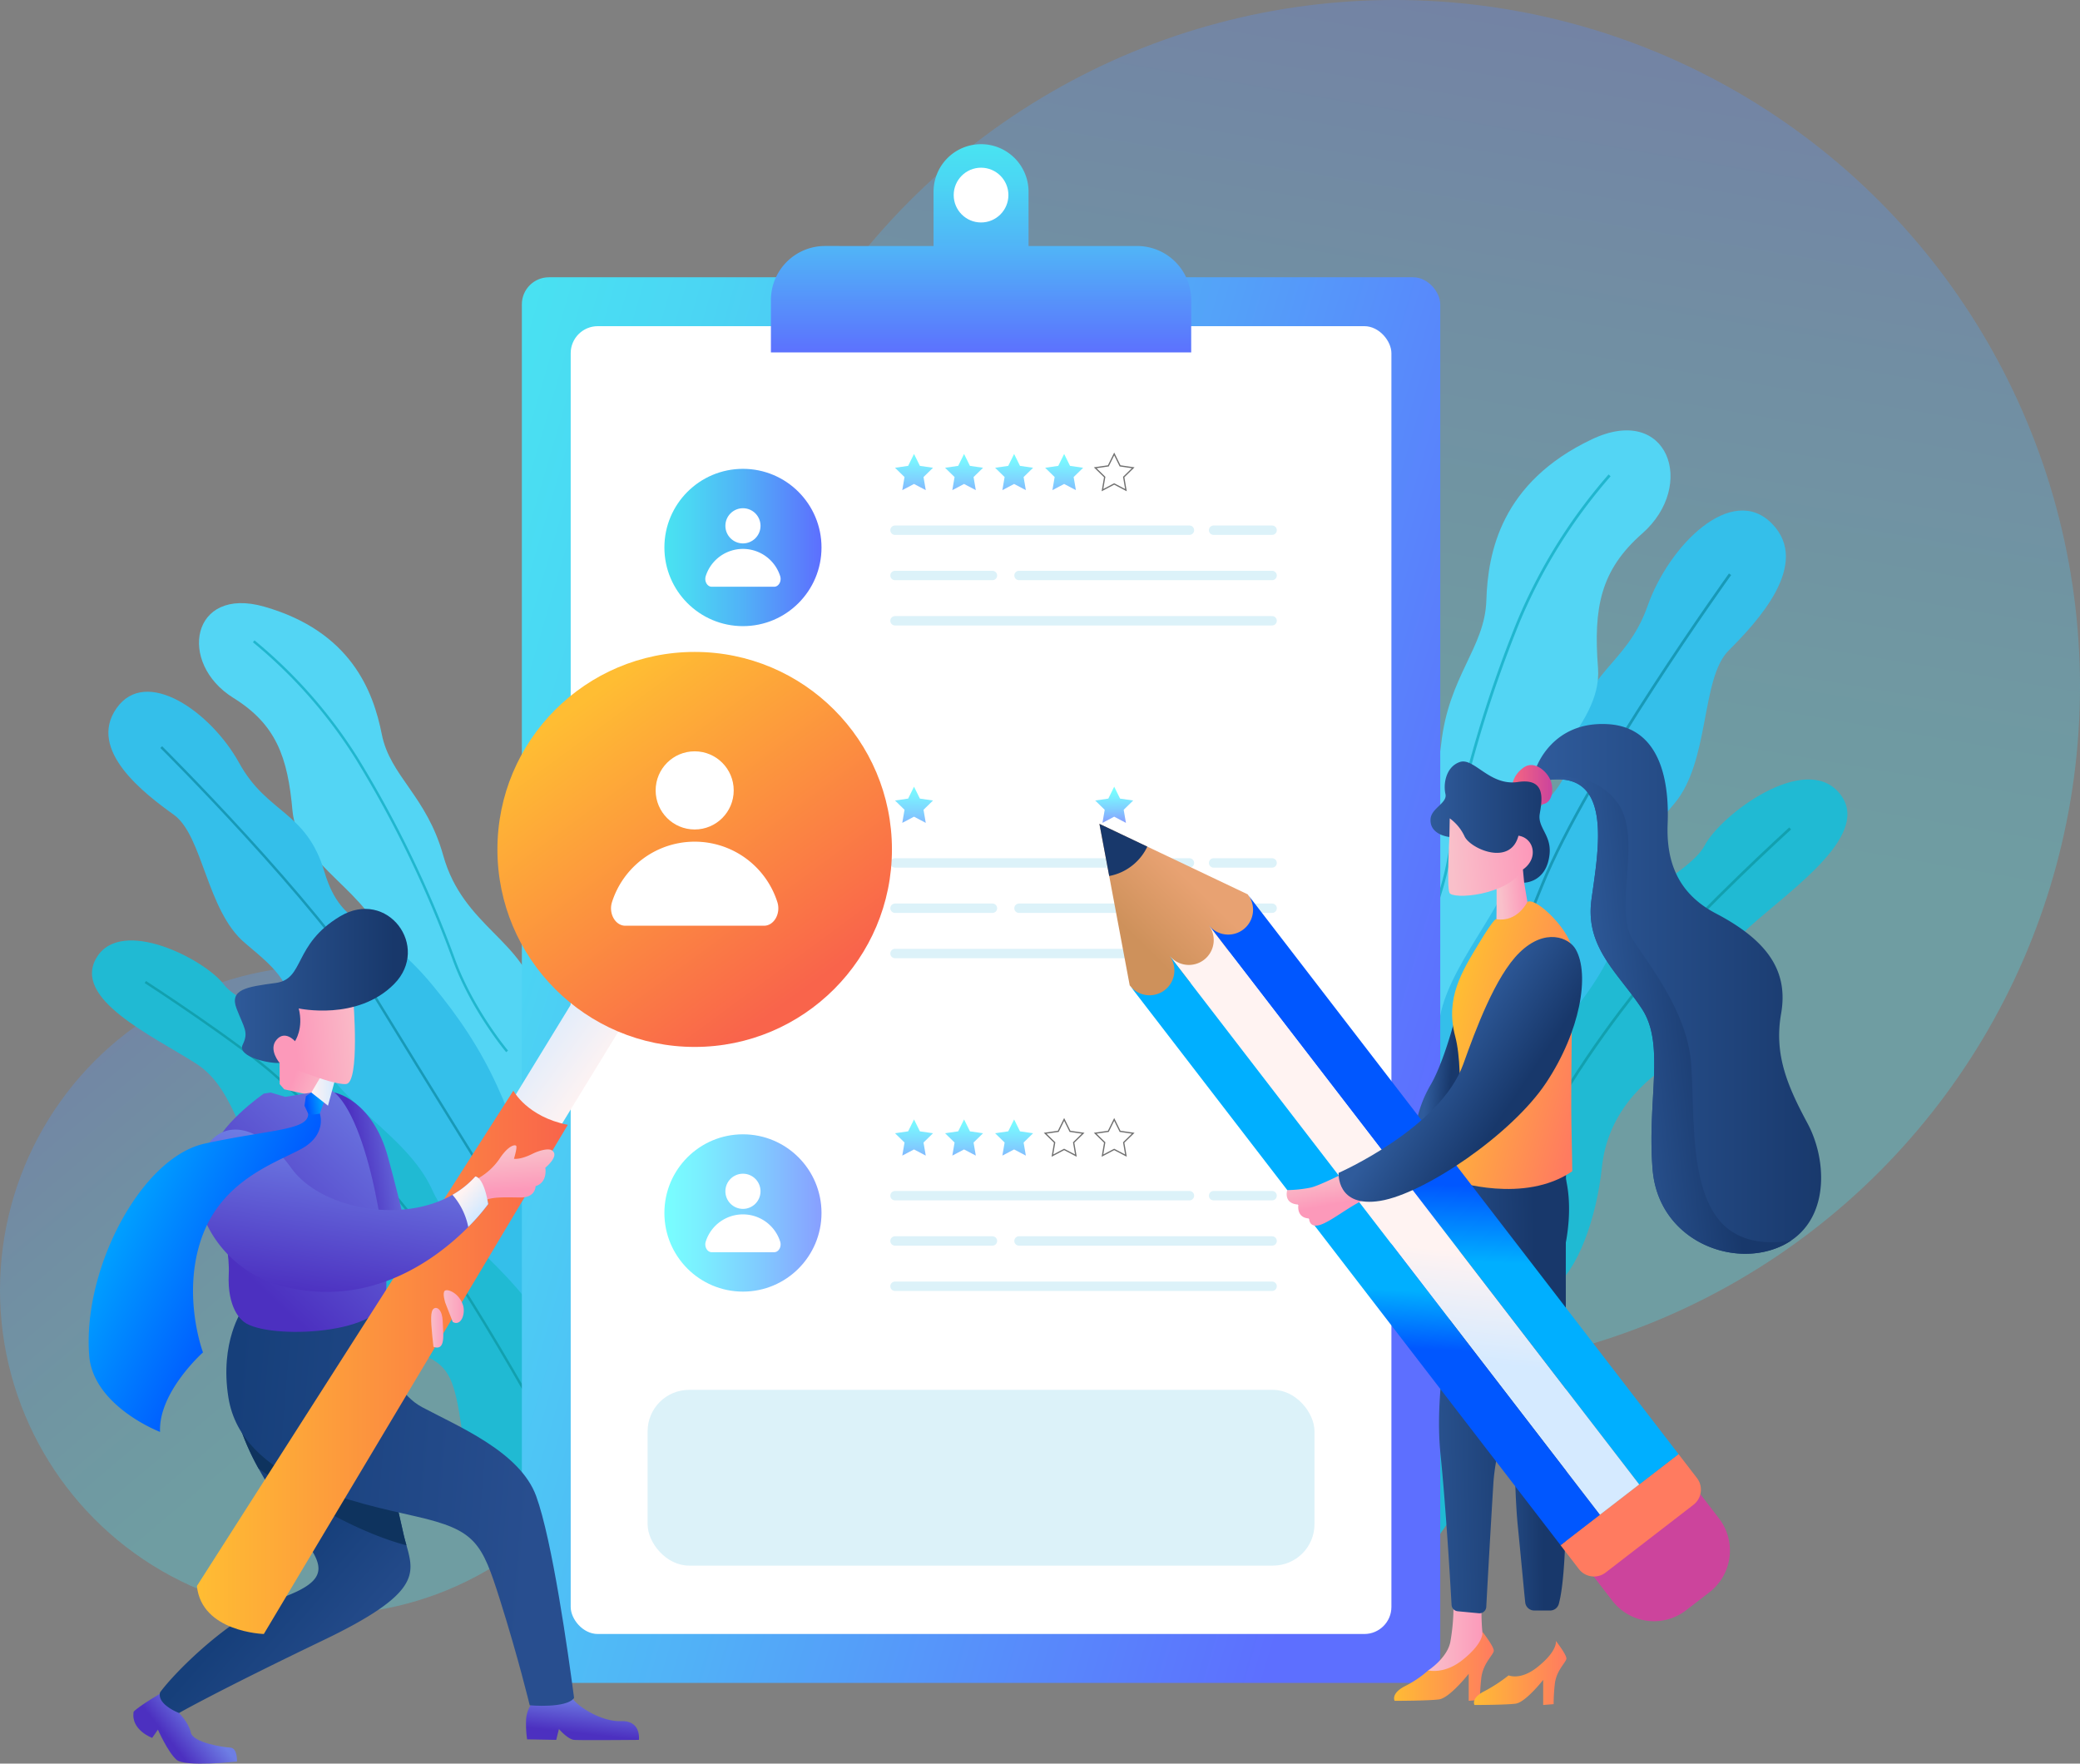 <svg xmlns="http://www.w3.org/2000/svg" xmlns:xlink="http://www.w3.org/1999/xlink" width="690" height="585" viewBox="0 0 690 585">
  <rect x="0" y="0" width="690" height="585" fill="#808080" stroke="none"/>
  <defs>
    <linearGradient id="linear-gradient" x1="0.487" y1="0.579" x2="0.612" y2="-0.155" gradientUnits="objectBoundingBox">
      <stop offset="0" stop-color="#49e3f2"/>
      <stop offset="0.172" stop-color="#4bd5f3"/>
      <stop offset="0.495" stop-color="#51b2f7"/>
      <stop offset="0.929" stop-color="#5b78fd"/>
      <stop offset="1" stop-color="#5d6fff"/>
    </linearGradient>
    <linearGradient id="linear-gradient-2" x1="0.587" y1="0.603" x2="-0.012" y2="-0.11" xlink:href="#linear-gradient"/>
    <linearGradient id="linear-gradient-3" x1="-0.113" y1="0.228" x2="0.943" y2="0.696" xlink:href="#linear-gradient"/>
    <linearGradient id="linear-gradient-4" x1="0" y1="0.5" x2="1" y2="0.5" xlink:href="#linear-gradient"/>
    <linearGradient id="linear-gradient-5" x1="0.507" y1="-0.047" x2="0.485" y2="1.335" gradientUnits="objectBoundingBox">
      <stop offset="0" stop-color="#78ffff"/>
      <stop offset="0.201" stop-color="#7af1ff"/>
      <stop offset="0.577" stop-color="#80ceff"/>
      <stop offset="1" stop-color="#889fff"/>
    </linearGradient>
    <linearGradient id="linear-gradient-6" x1="0.506" y1="-0.024" x2="0.485" y2="1.357" xlink:href="#linear-gradient-5"/>
    <linearGradient id="linear-gradient-7" x1="0.506" y1="-0.002" x2="0.485" y2="1.379" xlink:href="#linear-gradient-5"/>
    <linearGradient id="linear-gradient-8" x1="0.506" y1="0.02" x2="0.484" y2="1.402" xlink:href="#linear-gradient-5"/>
    <linearGradient id="linear-gradient-13" x1="0.494" y1="0.089" x2="0.513" y2="1" xlink:href="#linear-gradient-5"/>
    <linearGradient id="linear-gradient-14" x1="0" y1="0.5" x2="1" y2="0.5" xlink:href="#linear-gradient-5"/>
    <linearGradient id="linear-gradient-18" x1="0.5" y1="0.016" x2="0.5" y2="1.022" xlink:href="#linear-gradient"/>
    <linearGradient id="linear-gradient-19" x1="0.723" y1="0.442" x2="0.366" y2="0.643" gradientUnits="objectBoundingBox">
      <stop offset="0" stop-color="#6e7ee4"/>
      <stop offset="1" stop-color="#4c30c0"/>
    </linearGradient>
    <linearGradient id="linear-gradient-20" x1="0.681" y1="0.049" x2="0.443" y2="0.839" xlink:href="#linear-gradient-19"/>
    <linearGradient id="linear-gradient-21" x1="0.74" y1="0.95" x2="0.492" y2="0.621" gradientUnits="objectBoundingBox">
      <stop offset="0" stop-color="#284e8f"/>
      <stop offset="1" stop-color="#163f7a"/>
    </linearGradient>
    <linearGradient id="linear-gradient-22" x1="0.879" y1="0.521" x2="0.02" y2="0.44" xlink:href="#linear-gradient-21"/>
    <linearGradient id="linear-gradient-23" x1="1.2" y1="0.678" x2="0.321" y2="0.447" gradientUnits="objectBoundingBox">
      <stop offset="0" stop-color="#f9c0ca"/>
      <stop offset="1" stop-color="#fc99ba"/>
    </linearGradient>
    <linearGradient id="linear-gradient-24" x1="1.052" y1="0.323" x2="0.323" y2="0.549" xlink:href="#linear-gradient-19"/>
    <linearGradient id="linear-gradient-25" x1="0.893" y1="-0.057" x2="0.33" y2="0.829" xlink:href="#linear-gradient-19"/>
    <linearGradient id="linear-gradient-26" x1="0.374" y1="1.086" x2="0.749" y2="-0.655" gradientUnits="objectBoundingBox">
      <stop offset="0" stop-color="#fff3f2"/>
      <stop offset="1" stop-color="#d5eaff"/>
    </linearGradient>
    <linearGradient id="linear-gradient-27" x1="0.223" y1="0.123" x2="0.767" y2="0.863" gradientUnits="objectBoundingBox">
      <stop offset="0" stop-color="#ffbd33"/>
      <stop offset="1" stop-color="#f9644b"/>
    </linearGradient>
    <linearGradient id="linear-gradient-28" x1="0" y1="0.5" x2="1" y2="0.5" xlink:href="#linear-gradient-27"/>
    <linearGradient id="linear-gradient-30" x1="0.556" y1="0.123" x2="0.354" y2="0.918" xlink:href="#linear-gradient-19"/>
    <linearGradient id="linear-gradient-31" x1="0.123" y1="0.184" x2="0.691" y2="0.545" gradientUnits="objectBoundingBox">
      <stop offset="0" stop-color="#00afff"/>
      <stop offset="1" stop-color="#0057ff"/>
    </linearGradient>
    <linearGradient id="linear-gradient-32" x1="1.007" y1="0.406" x2="0.139" y2="0.545" xlink:href="#linear-gradient-31"/>
    <linearGradient id="linear-gradient-33" x1="0" y1="0.5" x2="1" y2="0.5" xlink:href="#linear-gradient-26"/>
    <linearGradient id="linear-gradient-35" x1="1.081" y1="0.463" x2="0.344" y2="0.524" xlink:href="#linear-gradient-23"/>
    <linearGradient id="linear-gradient-36" x1="0.463" y1="0.121" x2="0.556" y2="0.798" xlink:href="#linear-gradient-23"/>
    <linearGradient id="linear-gradient-37" x1="0.373" y1="0.227" x2="0.749" y2="0.711" xlink:href="#linear-gradient-26"/>
    <linearGradient id="linear-gradient-38" x1="0" y1="0.5" x2="1" y2="0.5" xlink:href="#linear-gradient-23"/>
    <linearGradient id="linear-gradient-42" y1="0.5" x2="1" y2="0.5" gradientUnits="objectBoundingBox">
      <stop offset="0" stop-color="#2f5b9b"/>
      <stop offset="1" stop-color="#18386b"/>
    </linearGradient>
    <linearGradient id="linear-gradient-44" y1="0.5" x2="1" y2="0.5" gradientUnits="objectBoundingBox">
      <stop offset="0" stop-color="#ffbd33"/>
      <stop offset="1" stop-color="#ff7b60"/>
    </linearGradient>
    <linearGradient id="linear-gradient-47" x1="-0.223" y1="0.552" x2="0.663" y2="0.496" xlink:href="#linear-gradient-42"/>
    <linearGradient id="linear-gradient-48" x1="-0.27" y1="0.547" x2="0.721" y2="0.477" xlink:href="#linear-gradient-42"/>
    <linearGradient id="linear-gradient-49" x1="0.234" y1="0.476" x2="0.63" y2="0.554" xlink:href="#linear-gradient-42"/>
    <linearGradient id="linear-gradient-50" x1="0.161" y1="0.56" x2="0.936" y2="0.417" xlink:href="#linear-gradient-23"/>
    <linearGradient id="linear-gradient-51" x1="0.081" y1="0.505" x2="0.903" y2="0.441" xlink:href="#linear-gradient-23"/>
    <linearGradient id="linear-gradient-52" x1="0.094" y1="0.31" x2="0.97" y2="0.833" xlink:href="#linear-gradient-44"/>
    <linearGradient id="linear-gradient-53" x1="0.516" y1="0.268" x2="0.209" y2="0.625" gradientUnits="objectBoundingBox">
      <stop offset="0" stop-color="#e8a272"/>
      <stop offset="1" stop-color="#ce915b"/>
    </linearGradient>
    <linearGradient id="linear-gradient-54" x1="-5.526" y1="8.552" x2="-4.419" y2="8.552" xlink:href="#linear-gradient-42"/>
    <linearGradient id="linear-gradient-55" x1="1.597" y1="-2.225" x2="1.604" y2="-1.428" gradientUnits="objectBoundingBox">
      <stop offset="0" stop-color="#f46682"/>
      <stop offset="1" stop-color="#cc449c"/>
    </linearGradient>
    <linearGradient id="linear-gradient-56" x1="2.312" y1="-1.584" x2="1.891" y2="-0.978" xlink:href="#linear-gradient-44"/>
    <linearGradient id="linear-gradient-57" x1="0.265" y1="0.613" x2="0.269" y2="0.485" xlink:href="#linear-gradient-31"/>
    <linearGradient id="linear-gradient-58" x1="0.355" y1="0.532" x2="0.34" y2="0.714" xlink:href="#linear-gradient-26"/>
    <linearGradient id="linear-gradient-59" x1="0.437" y1="0.562" x2="0.433" y2="0.659" xlink:href="#linear-gradient-31"/>
    <linearGradient id="linear-gradient-60" x1="0.438" y1="0.232" x2="0.559" y2="0.633" xlink:href="#linear-gradient-23"/>
    <linearGradient id="linear-gradient-61" x1="0.406" y1="0.434" x2="0.688" y2="0.641" xlink:href="#linear-gradient-42"/>
    <linearGradient id="linear-gradient-63" x1="0.183" y1="0.564" x2="0.685" y2="0.447" xlink:href="#linear-gradient-42"/>
    <linearGradient id="linear-gradient-64" x1="0" y1="0.5" x2="1" y2="0.5" xlink:href="#linear-gradient-55"/>
  </defs>
  <g id="Vector_Smart_Object2" data-name="Vector Smart Object2" transform="translate(-188.626 -92.505)">
    <ellipse id="Ellipse_13" data-name="Ellipse 13" cx="227.443" cy="227.699" rx="227.443" ry="227.699" transform="translate(423.741 92.504)" opacity="0.3" fill="url(#linear-gradient)"/>
    <ellipse id="Ellipse_14" data-name="Ellipse 14" cx="107.465" cy="107.586" rx="107.465" ry="107.586" transform="translate(188.626 412.851)" opacity="0.3" fill="url(#linear-gradient-2)"/>
    <g id="Group_41" data-name="Group 41">
      <path id="Path_563" data-name="Path 563" d="M636.775,644.4c18.016-29.578,58.167-77.271,57.806-95.466s.585-23.6,8.985-29.091,14.7-23.373,16.475-40.229,12.7-28.634,25.977-36.3,8.723-30.62,23.1-43.472,41.023-30.975,29.568-44.39-39.112,7.162-44.559,17.482-32.528,19.958-46.322,44-20.548,45.257-32.62,52.592-24.543,35.129-28.812,62.347S636.775,644.4,636.775,644.4Z" fill="#20bad3"/>
      <path id="Path_564" data-name="Path 564" d="M782.479,367.3s-30.924,28.22-42.244,42.68-26.473,32.322-43.29,63.653S655.1,579.09,655.1,579.09" fill="none" stroke="#12a0af" stroke-miterlimit="10" stroke-width="0.906"/>
      <path id="Path_565" data-name="Path 565" d="M651.45,538.257c8.464-42.162,33.452-55.645,39.395-78.022s30.029-36.788,35.468-61.733,5.764-25.367,17.691-39.385,8.753-41.47,18.049-50.814,27.6-28.661,14.362-42.132-34.062,7.01-41.219,27.3-21.473,21.393-24.375,44.614S695,357.378,678.6,385.51,656.747,435.6,653.43,475.144,651.45,538.257,651.45,538.257Z" fill="#34bfea"/>
      <path id="Path_566" data-name="Path 566" d="M666.346,429.625c3.725-19.776,26.716-41.154,27.257-60.774s26.681-34.819,25.134-54.76.785-32.434,14.652-44.609c18.2-15.979,8.564-43.246-16.694-31.26-30.159,14.313-34.5,37.576-35,53.412s-12.532,24.988-15,47.784c-2.948,27.182-24.658,35.8-25.344,58.183S666.346,429.625,666.346,429.625Z" fill="#53d5f4"/>
      <path id="Path_567" data-name="Path 567" d="M762.537,282.987s-47.236,65.705-62.384,103.2-33.794,82.6-33.794,82.6" fill="none" stroke="#1899b7" stroke-miterlimit="10" stroke-width="0.906"/>
      <path id="Path_568" data-name="Path 568" d="M722.583,250.182a178.491,178.491,0,0,0-30.361,48.778,411.386,411.386,0,0,0-22.99,78.227c-3.584,19.789-13.9,37.173-13.9,37.173" fill="none" stroke="#21b6ce" stroke-miterlimit="10" stroke-width="0.906"/>
    </g>
    <g id="Group_42" data-name="Group 42">
      <path id="Path_569" data-name="Path 569" d="M407.35,643.05c-20.391-23.631-63.14-60.091-65.508-76.322s-4.009-20.9-12.288-24.535-16.529-18.6-20.595-33.33-15.521-23.58-28.462-28.428S268.215,454.5,253.534,445.2s-41.054-21.465-32.852-35.09,35.836.575,42.2,8.944,31.872,12.928,47.691,32.264,24.959,37.2,36.777,41.931,27.014,27.6,34.833,51.169S407.35,643.05,407.35,643.05Z" fill="#20bad3"/>
      <path id="Path_570" data-name="Path 570" d="M236.843,418.244s31.667,20.511,43.87,31.692,28.316,24.819,47.9,50.186,52.795,87.567,52.795,87.567" fill="none" stroke="#12a0af" stroke-miterlimit="10" stroke-width="0.816"/>
      <path id="Path_571" data-name="Path 571" d="M349.315,456.456c-6.235-17.032-29.837-32.636-33.217-50s-28.87-27.007-30.441-44.968-5.492-28.723-19.621-37.495c-18.543-11.513-14.006-37.185,10.224-30.268,28.932,8.26,36.229,28.3,39.012,42.309s14.836,20.362,20.4,40.266c6.639,23.733,27.216,28.182,31.134,47.98,2.172,10.974,1.013,31.381-4.42,36.951C358.021,465.709,349.315,456.456,349.315,456.456Z" fill="#53d5f4"/>
      <path id="Path_572" data-name="Path 572" d="M378.615,550.841c-13.757-36.235-37.968-44.523-46.559-63.54s-32.137-28.263-40.661-49.637-8.874-21.7-21.551-32.4-13.911-35.578-23.559-42.508-28.777-21.4-19-35.335,31.323,1.188,40.685,18.169,22.255,15.842,28.267,36.059,16.917,14.811,35.662,37.394,26.83,41.3,35.624,75.971S378.615,550.841,378.615,550.841Z" fill="#34bfea"/>
      <path id="Path_573" data-name="Path 573" d="M272.791,305.231A160.8,160.8,0,0,1,307,344.105a370.692,370.692,0,0,1,32,66.152c6.111,17.065,17.849,30.995,17.849,30.995" fill="none" stroke="#21b6ce" stroke-miterlimit="10" stroke-width="0.816"/>
      <path id="Path_574" data-name="Path 574" d="M242.114,340.318s51.711,51.426,70.721,82.523,42.256,68.441,42.256,68.441" fill="none" stroke="#1899b7" stroke-miterlimit="10" stroke-width="0.816"/>
    </g>
    <g id="Group_50" data-name="Group 50">
      <rect id="Rectangle_22" data-name="Rectangle 22" width="304.66" height="466.246" rx="8.98" transform="translate(361.741 184.477)" fill="url(#linear-gradient-3)"/>
      <rect id="Rectangle_23" data-name="Rectangle 23" width="272.258" height="433.807" rx="8.98" transform="translate(377.942 200.696)" fill="#fff"/>
      <g id="Group_44" data-name="Group 44">
        <ellipse id="Ellipse_15" data-name="Ellipse 15" cx="26.06" cy="26.089" rx="26.06" ry="26.089" transform="translate(409.025 248.018)" fill="url(#linear-gradient-4)"/>
        <g id="Group_43" data-name="Group 43">
          <path id="Path_575" data-name="Path 575" d="M424.727,287.127c-1.467,0-2.5-1.778-2.008-3.466a12.958,12.958,0,0,1,24.731,0c.5,1.689-.542,3.466-2.008,3.466Z" fill="#fff"/>
          <ellipse id="Ellipse_16" data-name="Ellipse 16" cx="5.829" cy="5.835" rx="5.829" ry="5.835" transform="translate(429.256 261.086)" fill="#fff"/>
        </g>
        <path id="Path_576" data-name="Path 576" d="M491.829,253.033l3.9,2.05-.744-4.343,3.152-3.076-4.355-.634-1.948-3.951-1.948,3.951-4.356.634,3.152,3.076-.744,4.343Z" fill="url(#linear-gradient-5)"/>
        <path id="Path_577" data-name="Path 577" d="M508.431,253.033l3.9,2.05-.744-4.343,3.152-3.076-4.355-.634-1.948-3.951-1.948,3.951-4.356.634,3.152,3.076-.744,4.343Z" fill="url(#linear-gradient-6)"/>
        <path id="Path_578" data-name="Path 578" d="M525.032,253.033l3.9,2.05-.744-4.343,3.152-3.076-4.355-.634-1.948-3.951-1.948,3.951-4.355.634,3.152,3.076-.744,4.343Z" fill="url(#linear-gradient-7)"/>
        <path id="Path_579" data-name="Path 579" d="M541.633,253.033l3.9,2.05-.744-4.343,3.152-3.076-4.356-.634-1.948-3.951-1.948,3.951-4.355.634,3.152,3.076-.744,4.343Z" fill="url(#linear-gradient-8)"/>
        <path id="Path_580" data-name="Path 580" d="M558.235,253.033l3.9,2.05-.744-4.343,3.152-3.076-4.355-.634-1.948-3.951-1.948,3.951-4.355.634,3.152,3.076-.744,4.343Z" fill="none" stroke="#707070" stroke-miterlimit="10" stroke-width="0.416"/>
        <line id="Line_1" data-name="Line 1" x2="97.674" transform="translate(485.526 268.372)" fill="none" stroke="#dcf2f9" stroke-linecap="round" stroke-miterlimit="10" stroke-width="3.116"/>
        <line id="Line_2" data-name="Line 2" x2="32.324" transform="translate(485.526 283.395)" fill="none" stroke="#dcf2f9" stroke-linecap="round" stroke-miterlimit="10" stroke-width="3.116"/>
        <line id="Line_3" data-name="Line 3" x2="83.963" transform="translate(526.659 283.395)" fill="none" stroke="#dcf2f9" stroke-linecap="round" stroke-miterlimit="10" stroke-width="3.116"/>
        <line id="Line_4" data-name="Line 4" x2="125.095" transform="translate(485.526 298.417)" fill="none" stroke="#dcf2f9" stroke-linecap="round" stroke-miterlimit="10" stroke-width="3.116"/>
        <line id="Line_5" data-name="Line 5" x2="19.409" transform="translate(591.212 268.372)" fill="none" stroke="#dcf2f9" stroke-linecap="round" stroke-miterlimit="10" stroke-width="3.116"/>
      </g>
      <g id="Group_46" data-name="Group 46">
        <g id="Group_45" data-name="Group 45">
          <path id="Path_581" data-name="Path 581" d="M424.727,397.5c-1.467,0-2.5-1.778-2.008-3.466a12.958,12.958,0,0,1,24.731,0c.5,1.689-.542,3.466-2.008,3.466Z" fill="#fff"/>
          <ellipse id="Ellipse_17" data-name="Ellipse 17" cx="5.829" cy="5.835" rx="5.829" ry="5.835" transform="translate(429.256 371.455)" fill="#fff"/>
        </g>
        <path id="Path_582" data-name="Path 582" d="M491.829,363.4l3.9,2.05-.744-4.343,3.152-3.076-4.355-.634-1.948-3.951-1.948,3.951-4.356.634,3.152,3.076-.744,4.343Z" fill="url(#linear-gradient-5)"/>
        <path id="Path_583" data-name="Path 583" d="M508.431,363.4l3.9,2.05-.744-4.343,3.152-3.076-4.355-.634-1.948-3.951-1.948,3.951-4.356.634,3.152,3.076-.744,4.343Z" fill="url(#linear-gradient-6)"/>
        <path id="Path_584" data-name="Path 584" d="M525.032,363.4l3.9,2.05-.744-4.343,3.152-3.076-4.355-.634-1.948-3.951-1.948,3.951-4.355.634,3.152,3.076-.744,4.343Z" fill="url(#linear-gradient-7)"/>
        <path id="Path_585" data-name="Path 585" d="M541.633,363.4l3.9,2.05-.744-4.343,3.152-3.076-4.356-.634-1.948-3.951-1.948,3.951-4.355.634,3.152,3.076-.744,4.343Z" fill="url(#linear-gradient-8)"/>
        <path id="Path_586" data-name="Path 586" d="M558.235,363.4l3.9,2.05-.744-4.343,3.152-3.076-4.355-.634-1.948-3.951-1.948,3.951-4.355.634,3.152,3.076-.744,4.343Z" fill="url(#linear-gradient-13)"/>
        <line id="Line_6" data-name="Line 6" x2="97.674" transform="translate(485.526 378.741)" fill="none" stroke="#dcf2f9" stroke-linecap="round" stroke-miterlimit="10" stroke-width="3.116"/>
        <line id="Line_7" data-name="Line 7" x2="32.324" transform="translate(485.526 393.763)" fill="none" stroke="#dcf2f9" stroke-linecap="round" stroke-miterlimit="10" stroke-width="3.116"/>
        <line id="Line_8" data-name="Line 8" x2="83.963" transform="translate(526.659 393.763)" fill="none" stroke="#dcf2f9" stroke-linecap="round" stroke-miterlimit="10" stroke-width="3.116"/>
        <line id="Line_9" data-name="Line 9" x2="125.095" transform="translate(485.526 408.786)" fill="none" stroke="#dcf2f9" stroke-linecap="round" stroke-miterlimit="10" stroke-width="3.116"/>
        <line id="Line_10" data-name="Line 10" x2="19.409" transform="translate(591.212 378.741)" fill="none" stroke="#dcf2f9" stroke-linecap="round" stroke-miterlimit="10" stroke-width="3.116"/>
      </g>
      <g id="Group_48" data-name="Group 48">
        <ellipse id="Ellipse_18" data-name="Ellipse 18" cx="26.06" cy="26.089" rx="26.06" ry="26.089" transform="translate(409.025 468.755)" fill="url(#linear-gradient-14)"/>
        <g id="Group_47" data-name="Group 47">
          <path id="Path_587" data-name="Path 587" d="M424.727,507.865c-1.467,0-2.5-1.778-2.008-3.466a12.958,12.958,0,0,1,24.731,0c.5,1.689-.542,3.466-2.008,3.466Z" fill="#fff"/>
          <ellipse id="Ellipse_19" data-name="Ellipse 19" cx="5.829" cy="5.835" rx="5.829" ry="5.835" transform="translate(429.256 481.824)" fill="#fff"/>
        </g>
        <path id="Path_588" data-name="Path 588" d="M491.829,473.771l3.9,2.05-.744-4.343,3.152-3.076-4.355-.634-1.948-3.951-1.948,3.951-4.356.634,3.152,3.076-.744,4.343Z" fill="url(#linear-gradient-5)"/>
        <path id="Path_589" data-name="Path 589" d="M508.431,473.771l3.9,2.05-.744-4.343,3.152-3.076-4.355-.634-1.948-3.951-1.948,3.951-4.356.634,3.152,3.076-.744,4.343Z" fill="url(#linear-gradient-6)"/>
        <path id="Path_590" data-name="Path 590" d="M525.032,473.771l3.9,2.05-.744-4.343,3.152-3.076-4.355-.634-1.948-3.951-1.948,3.951-4.355.634,3.152,3.076-.744,4.343Z" fill="url(#linear-gradient-7)"/>
        <path id="Path_591" data-name="Path 591" d="M541.633,473.771l3.9,2.05-.744-4.343,3.152-3.076-4.356-.634-1.948-3.951-1.948,3.951-4.355.634,3.152,3.076-.744,4.343Z" fill="none" stroke="#707070" stroke-miterlimit="10" stroke-width="0.416"/>
        <path id="Path_592" data-name="Path 592" d="M558.235,473.771l3.9,2.05-.744-4.343,3.152-3.076-4.355-.634-1.948-3.951-1.948,3.951-4.355.634,3.152,3.076-.744,4.343Z" fill="none" stroke="#707070" stroke-miterlimit="10" stroke-width="0.416"/>
        <line id="Line_11" data-name="Line 11" x2="97.674" transform="translate(485.526 489.11)" fill="none" stroke="#dcf2f9" stroke-linecap="round" stroke-miterlimit="10" stroke-width="3.116"/>
        <line id="Line_12" data-name="Line 12" x2="32.324" transform="translate(485.526 504.132)" fill="none" stroke="#dcf2f9" stroke-linecap="round" stroke-miterlimit="10" stroke-width="3.116"/>
        <line id="Line_13" data-name="Line 13" x2="83.963" transform="translate(526.659 504.132)" fill="none" stroke="#dcf2f9" stroke-linecap="round" stroke-miterlimit="10" stroke-width="3.116"/>
        <line id="Line_14" data-name="Line 14" x2="125.095" transform="translate(485.526 519.155)" fill="none" stroke="#dcf2f9" stroke-linecap="round" stroke-miterlimit="10" stroke-width="3.116"/>
        <line id="Line_15" data-name="Line 15" x2="19.409" transform="translate(591.212 489.11)" fill="none" stroke="#dcf2f9" stroke-linecap="round" stroke-miterlimit="10" stroke-width="3.116"/>
      </g>
      <rect id="Rectangle_24" data-name="Rectangle 24" width="221.228" height="58.293" rx="13.746" transform="translate(403.457 553.525)" fill="#dcf2f9"/>
      <g id="Group_49" data-name="Group 49">
        <path id="Path_593" data-name="Path 593" d="M565.843,174.105H529.83v-18a15.768,15.768,0,0,0-15.759-15.776h0A15.768,15.768,0,0,0,498.313,156.1v18H462.3a17.95,17.95,0,0,0-17.94,17.96V209.4H583.783V192.065A17.95,17.95,0,0,0,565.843,174.105Z" fill="url(#linear-gradient-18)"/>
        <ellipse id="Ellipse_20" data-name="Ellipse 20" cx="9.074" cy="9.084" rx="9.074" ry="9.084" transform="translate(504.998 148.13)" fill="#fff"/>
      </g>
    </g>
    <g id="Group_51" data-name="Group 51">
      <path id="Path_594" data-name="Path 594" d="M248.488,658.323l-.475,2.385s3.205,3.149,3.917,6.477,10.565,4.873,13.058,4.991,2.256,4.635,2.256,4.635-17.213,1.9-20.062-.594-6.173-9.983-6.173-9.983l-1.9,2.733s-7.212-2.644-6.143-8.705c1.959-2.05,9.972-6.685,9.972-6.685Z" fill="url(#linear-gradient-19)"/>
      <path id="Path_595" data-name="Path 595" d="M365.357,657.1a10.254,10.254,0,0,0-2.226,6.507,33.826,33.826,0,0,0,.356,5.838l9.66.178.89-3.61s2.938,3.432,5.03,3.61,21.5,0,21.5,0,.89-6.472-5.965-6.222-15.18-5.455-16.248-7.906C376,656.118,365.357,657.1,365.357,657.1Z" fill="url(#linear-gradient-20)"/>
      <path id="Path_596" data-name="Path 596" d="M296.091,636.465c-35.97,17.291-48.078,24.244-48.078,24.244s-7.36-2.793-6.292-6.834c4.749-6.537,23.149-25.194,40-31.257s14.126-10.933,6.887-20.916a211.628,211.628,0,0,1-14.22-22.1,83.26,83.26,0,0,1-6.251-14.059,31.083,31.083,0,0,1-1.61-8.411c2.314-22.461,5.164-28.524,5.164-28.524h34.009s8.806,37.939,13.807,59.7c1.319,5.744,2.374,10.361,2.931,12.855.31,1.383.675,2.687,1.026,3.937C326.147,614.665,327.9,621.175,296.091,636.465Z" fill="url(#linear-gradient-21)"/>
      <path id="Path_597" data-name="Path 597" d="M323.47,605.1c-20.321-5.378-41.982-20.328-49.077-25.5a83.26,83.26,0,0,1-6.251-14.059l2.782-1.995,48.589,24.76c1.319,5.744,2.374,10.361,2.931,12.855C322.753,602.55,323.119,603.854,323.47,605.1Z" fill="#0e335e"/>
      <path id="Path_598" data-name="Path 598" d="M269.025,526.95s-7.58,10.662-4.63,29.117c4.422,27.661,42.617,34.94,62.322,39.456s21.724,8.557,27.778,27.69,9.853,34.94,9.853,34.94,12.138,1.129,14.72-2.436c-1.959-14.885-7.241-52.35-12.583-66.968s-25.619-22.985-37.809-29.473c-14.067-7.487-15.729-33.038-15.729-33.038Z" fill="url(#linear-gradient-22)"/>
      <path id="Path_599" data-name="Path 599" d="M296.091,448.841v4.724l-4.006,2.317-9.17-2.05L281.4,452.1l-.03-7.033,8.043.654Z" fill="url(#linear-gradient-23)"/>
      <path id="Path_600" data-name="Path 600" d="M299.583,454.9s12.533,2.288,17.756,21.421,6.41,26.5,6.41,26.5l-12.083.594L302.258,474.3Z" fill="url(#linear-gradient-24)"/>
      <path id="Path_601" data-name="Path 601" d="M268.906,530.4c5.817,6.536,46.059,5.348,47.662-7.487s-5.424-59.833-17.777-68.632l-4.926-.891-1.959,1.515-8.636,1.426L278.4,454.9l-2.255.356s-16.026,11.082-17.094,20.233,6.054,28.047,5.461,39.575S268.906,530.4,268.906,530.4Z" fill="url(#linear-gradient-25)"/>
      <rect id="Rectangle_25" data-name="Rectangle 25" width="48.522" height="18.116" transform="matrix(0.522, -0.853, 0.853, 0.523, 355.064, 463.197)" fill="url(#linear-gradient-26)"/>
      <ellipse id="Ellipse_21" data-name="Ellipse 21" cx="65.438" cy="65.512" rx="65.438" ry="65.512" transform="translate(353.634 308.749)" fill="url(#linear-gradient-27)"/>
      <path id="Path_602" data-name="Path 602" d="M358.922,454.278s4.525,8.657,18.057,11.331L276.147,634.5s-20.655-.594-22.2-15.925Z" fill="url(#linear-gradient-28)"/>
      <ellipse id="Ellipse_22" data-name="Ellipse 22" cx="51.28" cy="51.338" rx="51.28" ry="51.338" transform="translate(367.793 322.923)" fill="url(#linear-gradient-4)"/>
      <path id="Path_603" data-name="Path 603" d="M350.578,491.891a67.144,67.144,0,0,1-6.617,7.608c-10.279,10.366-31.948,26.881-60.81,19.845-23.917-5.83-34.564-30.772-26.6-45.515,5.455-10.1,17.7-9.151,28.741,6.179,9.5,13.188,36.124,18.724,53.433,8.818a30.486,30.486,0,0,0,7.583-6.085S349.034,482.621,350.578,491.891Z" fill="url(#linear-gradient-30)"/>
      <path id="Path_604" data-name="Path 604" d="M294.132,460.814l.594,1.07s2.552,7.071-6.351,11.825-26.235,10.458-32.883,29.473.475,37.911.475,37.911-14.839,13.192-14.245,26.383c0,0-21.486-8.2-23.445-24.6-2.671-28.731,16.966-66.408,38.271-71.039,21.737-4.724,34.528-4.353,34.3-9.953A5.071,5.071,0,0,1,294.132,460.814Z" fill="url(#linear-gradient-31)"/>
      <path id="Path_605" data-name="Path 605" d="M296.328,457.309l-1.6,4.574s-3.131.713-3.88,0c-.809-1.723-1.224-2.614-1.224-2.614l.475-3.149,1.81-1.218,3.962.98Z" fill="url(#linear-gradient-32)"/>
      <path id="Path_606" data-name="Path 606" d="M291.906,454.9l5.52,4.367,2.4-8.794-4.6-1.188Z" fill="url(#linear-gradient-33)"/>
      <path id="Path_607" data-name="Path 607" d="M291.906,454.9l-2.285,8.17-13.473-7.814s2.523-4.991,5.223-4.189A63.039,63.039,0,0,0,291.906,454.9Z" fill="url(#linear-gradient-33)"/>
      <path id="Path_608" data-name="Path 608" d="M305.825,424.032s2.255,27.572-2.374,28.047-22.08-7.012-22.08-7.012l-2.968-1.9-3.086-7.963,11.4-12.716Z" fill="url(#linear-gradient-35)"/>
      <path id="Path_609" data-name="Path 609" d="M346.3,483.869a21.4,21.4,0,0,0,7.916-6.826c2.947-4.512,5.085-4.917,5.6-4.512s-.693,4.339-.693,4.339,2.056.4,6.1-1.623c2.266-1.134,5.232-1.9,6.38-1.226,2.947,1.735-2.08,5.814-2.08,5.814s.91,4.859-3.236,6.117c0,0,.115,3.818-5.085,3.76s-9.418-.289-12.192,1.157C347.287,486.819,346.3,483.869,346.3,483.869Z" fill="url(#linear-gradient-36)"/>
      <path id="Path_610" data-name="Path 610" d="M350.578,491.891a67.144,67.144,0,0,1-6.617,7.608,22.97,22.97,0,0,0-5.239-10.673,30.486,30.486,0,0,0,7.583-6.085S349.034,482.621,350.578,491.891Z" fill="url(#linear-gradient-37)"/>
      <path id="Path_611" data-name="Path 611" d="M336.357,524.69s-1.086-3.283-.178-4.037,4.718.744,6.022,4.731c.947,2.9-.635,7.182-3.377,5.621Z" fill="url(#linear-gradient-38)"/>
      <path id="Path_612" data-name="Path 612" d="M334.99,534.326s.194.348,2.171.737,2.739-3.063,1.788-6.621c-1.351-5.056-3.835-6.136-4.731-4.907s-.343,4.357-.343,4.357Z" fill="url(#linear-gradient-38)"/>
      <path id="Path_613" data-name="Path 613" d="M332.011,535.469c-.451-4.857-.656-8.06.5-8.885s2.874.468,2.984,4.3,1.149,9.912-3.077,8.374Z" fill="url(#linear-gradient-38)"/>
      <path id="Path_614" data-name="Path 614" d="M329.067,537.443c-.792-5.854,1.032-7.6,2.492-6.831s2.118,10.448.259,11.29C329.779,542.824,329.674,541.921,329.067,537.443Z" fill="url(#linear-gradient-38)"/>
      <path id="Path_615" data-name="Path 615" d="M287.722,427s19.409,4.278,31.636-8.081-2.255-31.85-17.925-22.461-11.633,20.8-21.368,22.1-15.432,2.139-12.939,8.557,4.036,7.725,2.018,11.884,9.378,6.418,12.227,6.061c0,0-3.783-4.373-1.039-7.636,2.849-3.387,6.143.446,6.143.446S289.413,433.688,287.722,427Z" fill="url(#linear-gradient-42)"/>
    </g>
    <g id="Group_52" data-name="Group 52">
      <path id="Path_616" data-name="Path 616" d="M396.064,399.57c-3.258,0-5.563-3.949-4.461-7.7a28.786,28.786,0,0,1,54.94,0c1.1,3.751-1.2,7.7-4.461,7.7Z" fill="#fff"/>
      <ellipse id="Ellipse_23" data-name="Ellipse 23" cx="12.948" cy="12.963" rx="12.948" ry="12.963" transform="translate(406.125 341.719)" fill="#fff"/>
    </g>
    <g id="Group_54" data-name="Group 54">
      <path id="Path_617" data-name="Path 617" d="M680.085,625.857s-.148,8.289.92,11.082a7.724,7.724,0,0,1-2.552,5.348l-7.894,6.3-8.132.713v-2.733s6.173-3.981,7.3-9.329a67.2,67.2,0,0,0,1.068-12.122Z" fill="url(#linear-gradient-38)"/>
      <path id="Path_618" data-name="Path 618" d="M680.379,633.741s3.891,4.981,3.772,6.348-3.68,4.219-4.155,9.21a66.354,66.354,0,0,0-.415,7.071l-3.739.3v-8.973s-6.285,8.022-9.849,8.5-14.723.475-14.723.475-1.358-2.363,3.324-4.813a35.742,35.742,0,0,0,7.835-5.289s5.239,1.4,11.277-3.387C681.243,637.207,680.379,633.741,680.379,633.741Z" fill="url(#linear-gradient-44)"/>
      <path id="Path_619" data-name="Path 619" d="M704.45,622.381s-.594,10.28,0,13.489a38.029,38.029,0,0,1,.534,6.6L697.269,649l-5.7,2.5-2.493-3.268s4.748-3.03,5.342-11.023.712-15.123.712-15.123Z" fill="url(#linear-gradient-38)"/>
      <path id="Path_620" data-name="Path 620" d="M704.749,636.791s3.608,4.619,3.5,5.887-3.412,3.912-3.853,8.541a61.549,61.549,0,0,0-.385,6.557l-3.468.275v-8.32s-5.828,7.439-9.133,7.88-13.653.441-13.653.441-1.259-2.191,3.082-4.463a51.837,51.837,0,0,0,8.24-5.358s3.883,1.749,9.483-2.687C705.55,640.005,704.749,636.791,704.749,636.791Z" fill="url(#linear-gradient-44)"/>
      <path id="Path_621" data-name="Path 621" d="M708.13,480.483s-.178,31.731,0,67.83c.165,33.529.588,65.225-2.4,76.208a2.986,2.986,0,0,1-2.885,2.193h-5.273a2.994,2.994,0,0,1-2.977-2.669c-.436-3.977-1.373-14.394-2.487-25.55-1.6-16.044-.623-45.368-4.9-63.551s-4.273-50.805-4.273-50.805Z" fill="url(#linear-gradient-47)"/>
      <path id="Path_622" data-name="Path 622" d="M706.706,479.413s5.461,10.815,0,31.256-21.368,52.766-22.673,73.8c-1.053,16.96-2.028,34.77-2.367,41.034a2.252,2.252,0,0,1-2.462,2.122l-7.011-.665a2.253,2.253,0,0,1-2.037-2.117c-.4-7.113-1.873-32.334-3.692-50.238-2.137-21.035,3.561-45.992,5.7-62.393a117.974,117.974,0,0,0,.178-29.485Z" fill="url(#linear-gradient-48)"/>
      <path id="Path_623" data-name="Path 623" d="M671.331,430.212s-3.8,14.974-8.31,22.461a40.125,40.125,0,0,0-5.1,15.925l11.04-6.3,7.835-13.429Z" fill="url(#linear-gradient-49)"/>
      <path id="Path_624" data-name="Path 624" d="M694.776,383.566l-.534,1.723,1.068,6.358v4.516l-8.725,5.526-1.543-4.278s.119-9.745,0-11.29l8.428-5.942A4.387,4.387,0,0,1,694.776,383.566Z" fill="url(#linear-gradient-50)"/>
      <path id="Path_625" data-name="Path 625" d="M668.244,368.235l1.187,1.9s-.89,16.163,0,18.48,19.053,1.07,24.395-7.7l2.493,1.278,2.968-4.16-.3-5.764-5.342-4.813-12.939-3.8-10.8-1.485-2.552,2.139Z" fill="url(#linear-gradient-51)"/>
      <path id="Path_626" data-name="Path 626" d="M695.31,391.647s-3.205,6.833-10.268,5.764c0,0-.178-1.307-5.817,8.022s-11.248,18.183-7.864,30.84.267,39.931.089,42.962-.356,4.991-.356,4.991,23.148,7.754,39.085-3.209c0,0-.03-4.694-.267-15.687s.415-51.043.267-57.342S698.337,389.984,695.31,391.647Z" fill="url(#linear-gradient-52)"/>
      <g id="Group_53" data-name="Group 53">
        <path id="Path_627" data-name="Path 627" d="M575.963,424.9l-8.451-.92-4.127-4.632-6.8-36.27-3.244-17.3,15.888,7.551,33.3,15.829,2.946,4.62-2.139,8.761Z" fill="url(#linear-gradient-53)"/>
        <path id="Path_628" data-name="Path 628" d="M564.073,379.718a17.493,17.493,0,0,1-7.488,3.361l-3.244-17.3,15.887,7.551A17.527,17.527,0,0,1,564.073,379.718Z" fill="url(#linear-gradient-54)"/>
        <path id="Rectangle_26" data-name="Rectangle 26" d="M0,0H12.535A17.46,17.46,0,0,1,30,17.46v9.763a17.46,17.46,0,0,1-17.46,17.46H0a0,0,0,0,1,0,0V0A0,0,0,0,1,0,0Z" transform="matrix(0.61, 0.792, -0.792, 0.611, 751.22, 586.233)" fill="url(#linear-gradient-55)"/>
        <path id="Rectangle_27" data-name="Rectangle 27" d="M0,0H10.009a6.325,6.325,0,0,1,6.325,6.325V43.108a6.325,6.325,0,0,1-6.325,6.325H0a0,0,0,0,1,0,0V0A0,0,0,0,1,0,0Z" transform="matrix(0.61, 0.792, -0.792, 0.611, 745.447, 574.839)" fill="url(#linear-gradient-56)"/>
        <path id="Path_629" data-name="Path 629" d="M745.448,574.84,732.4,584.9,589.478,399.22h0a8.239,8.239,0,1,0,13.046-10.064Z" fill="url(#linear-gradient-57)"/>
        <path id="Path_630" data-name="Path 630" d="M732.4,584.9,719.353,594.97,576.431,409.285h0a8.239,8.239,0,1,0,13.046-10.064Z" fill="url(#linear-gradient-58)"/>
        <path id="Path_631" data-name="Path 631" d="M719.354,594.969l-13.048,10.065L563.384,419.35h0a8.239,8.239,0,1,0,13.046-10.064Z" fill="url(#linear-gradient-59)"/>
      </g>
      <path id="Path_632" data-name="Path 632" d="M647.351,475.016s-19.676,10.594-24.068,11.439a41.53,41.53,0,0,1-7.636.8s-1.464,4.51,3.7,4.807c0,0-.838,4.38,3.554,4.617,0,0-.063,3.3,3.676,2.11s9.984-6.417,14.792-8.378,14.47-8.854,14.47-8.854Z" fill="url(#linear-gradient-60)"/>
      <path id="Path_633" data-name="Path 633" d="M711.336,407.394c4.748,8.319,1.543,27.215-9.853,44.328s-40.361,36.722-54.962,39.1-13.828-9.27-13.828-9.27,33.771-14.855,41.369-36.128c4.051-11.343,10.654-29.19,18.637-36.96C701.245,400.145,709.119,403.511,711.336,407.394Z" fill="url(#linear-gradient-61)"/>
      <path id="Path_634" data-name="Path 634" d="M782.823,503.983a23.56,23.56,0,0,1-3.467,1.932c-16.5,7.487-40.6-2.377-42.5-25.431s4.273-41.477-3.561-53.362-18.875-20.29-16.738-36.171,7.6-42.972-14.594-39.653l-.008,0-3.8-3.92s5.075-15.658,23.682-14.679,20.479,20.976,20,32.981,2.9,22.952,16.025,29.828c17.926,9.39,23.98,19.729,21.605,33.276s2.138,24.007,8.785,36.367C794.4,476.571,795.68,495.3,782.823,503.983Z" fill="url(#linear-gradient-42)"/>
      <path id="Path_635" data-name="Path 635" d="M782.823,503.983a23.56,23.56,0,0,1-3.467,1.932c-16.5,7.487-40.6-2.377-42.5-25.431s4.273-41.477-3.561-53.362-18.875-20.29-16.738-36.171,7.6-42.972-14.594-39.653c.372-.123,13.89-4.469,22.9,7.015,9.141,11.647-1.425,35.653,5.578,46.11S748.61,429.38,749.678,445.9s-.474,39.576,9.261,51.341C765.855,505.6,776.971,505.02,782.823,503.983Z" fill="url(#linear-gradient-63)"/>
      <path id="Path_636" data-name="Path 636" d="M690.324,353.023s0-3.268,3.739-5.942,8.488,1.783,9.259,5.289-.356,7.249-4.036,6.952C696.438,356.113,690.324,353.023,690.324,353.023Z" fill="url(#linear-gradient-64)"/>
      <path id="Path_637" data-name="Path 637" d="M694.241,385.289s7.479,0,8.429-9.507c.632-6.327-4.036-8.735-3.265-13.31s2.2-12-7.241-10.577-14.6-8.319-19.35-6.6-5.4,7.606-4.689,10.577-4.617,4.676-4.926,8.2c-.475,5.407,6.232,6.061,6.232,6.061l.119-6.18a15.416,15.416,0,0,1,4.926,6c1.959,4.1,15.195,9.983,17.866-.238a5.412,5.412,0,0,1,4.689,4.635c.594,4.219-3.205,6.566-3.205,6.566Z" fill="url(#linear-gradient-42)"/>
    </g>
  </g>
</svg>
